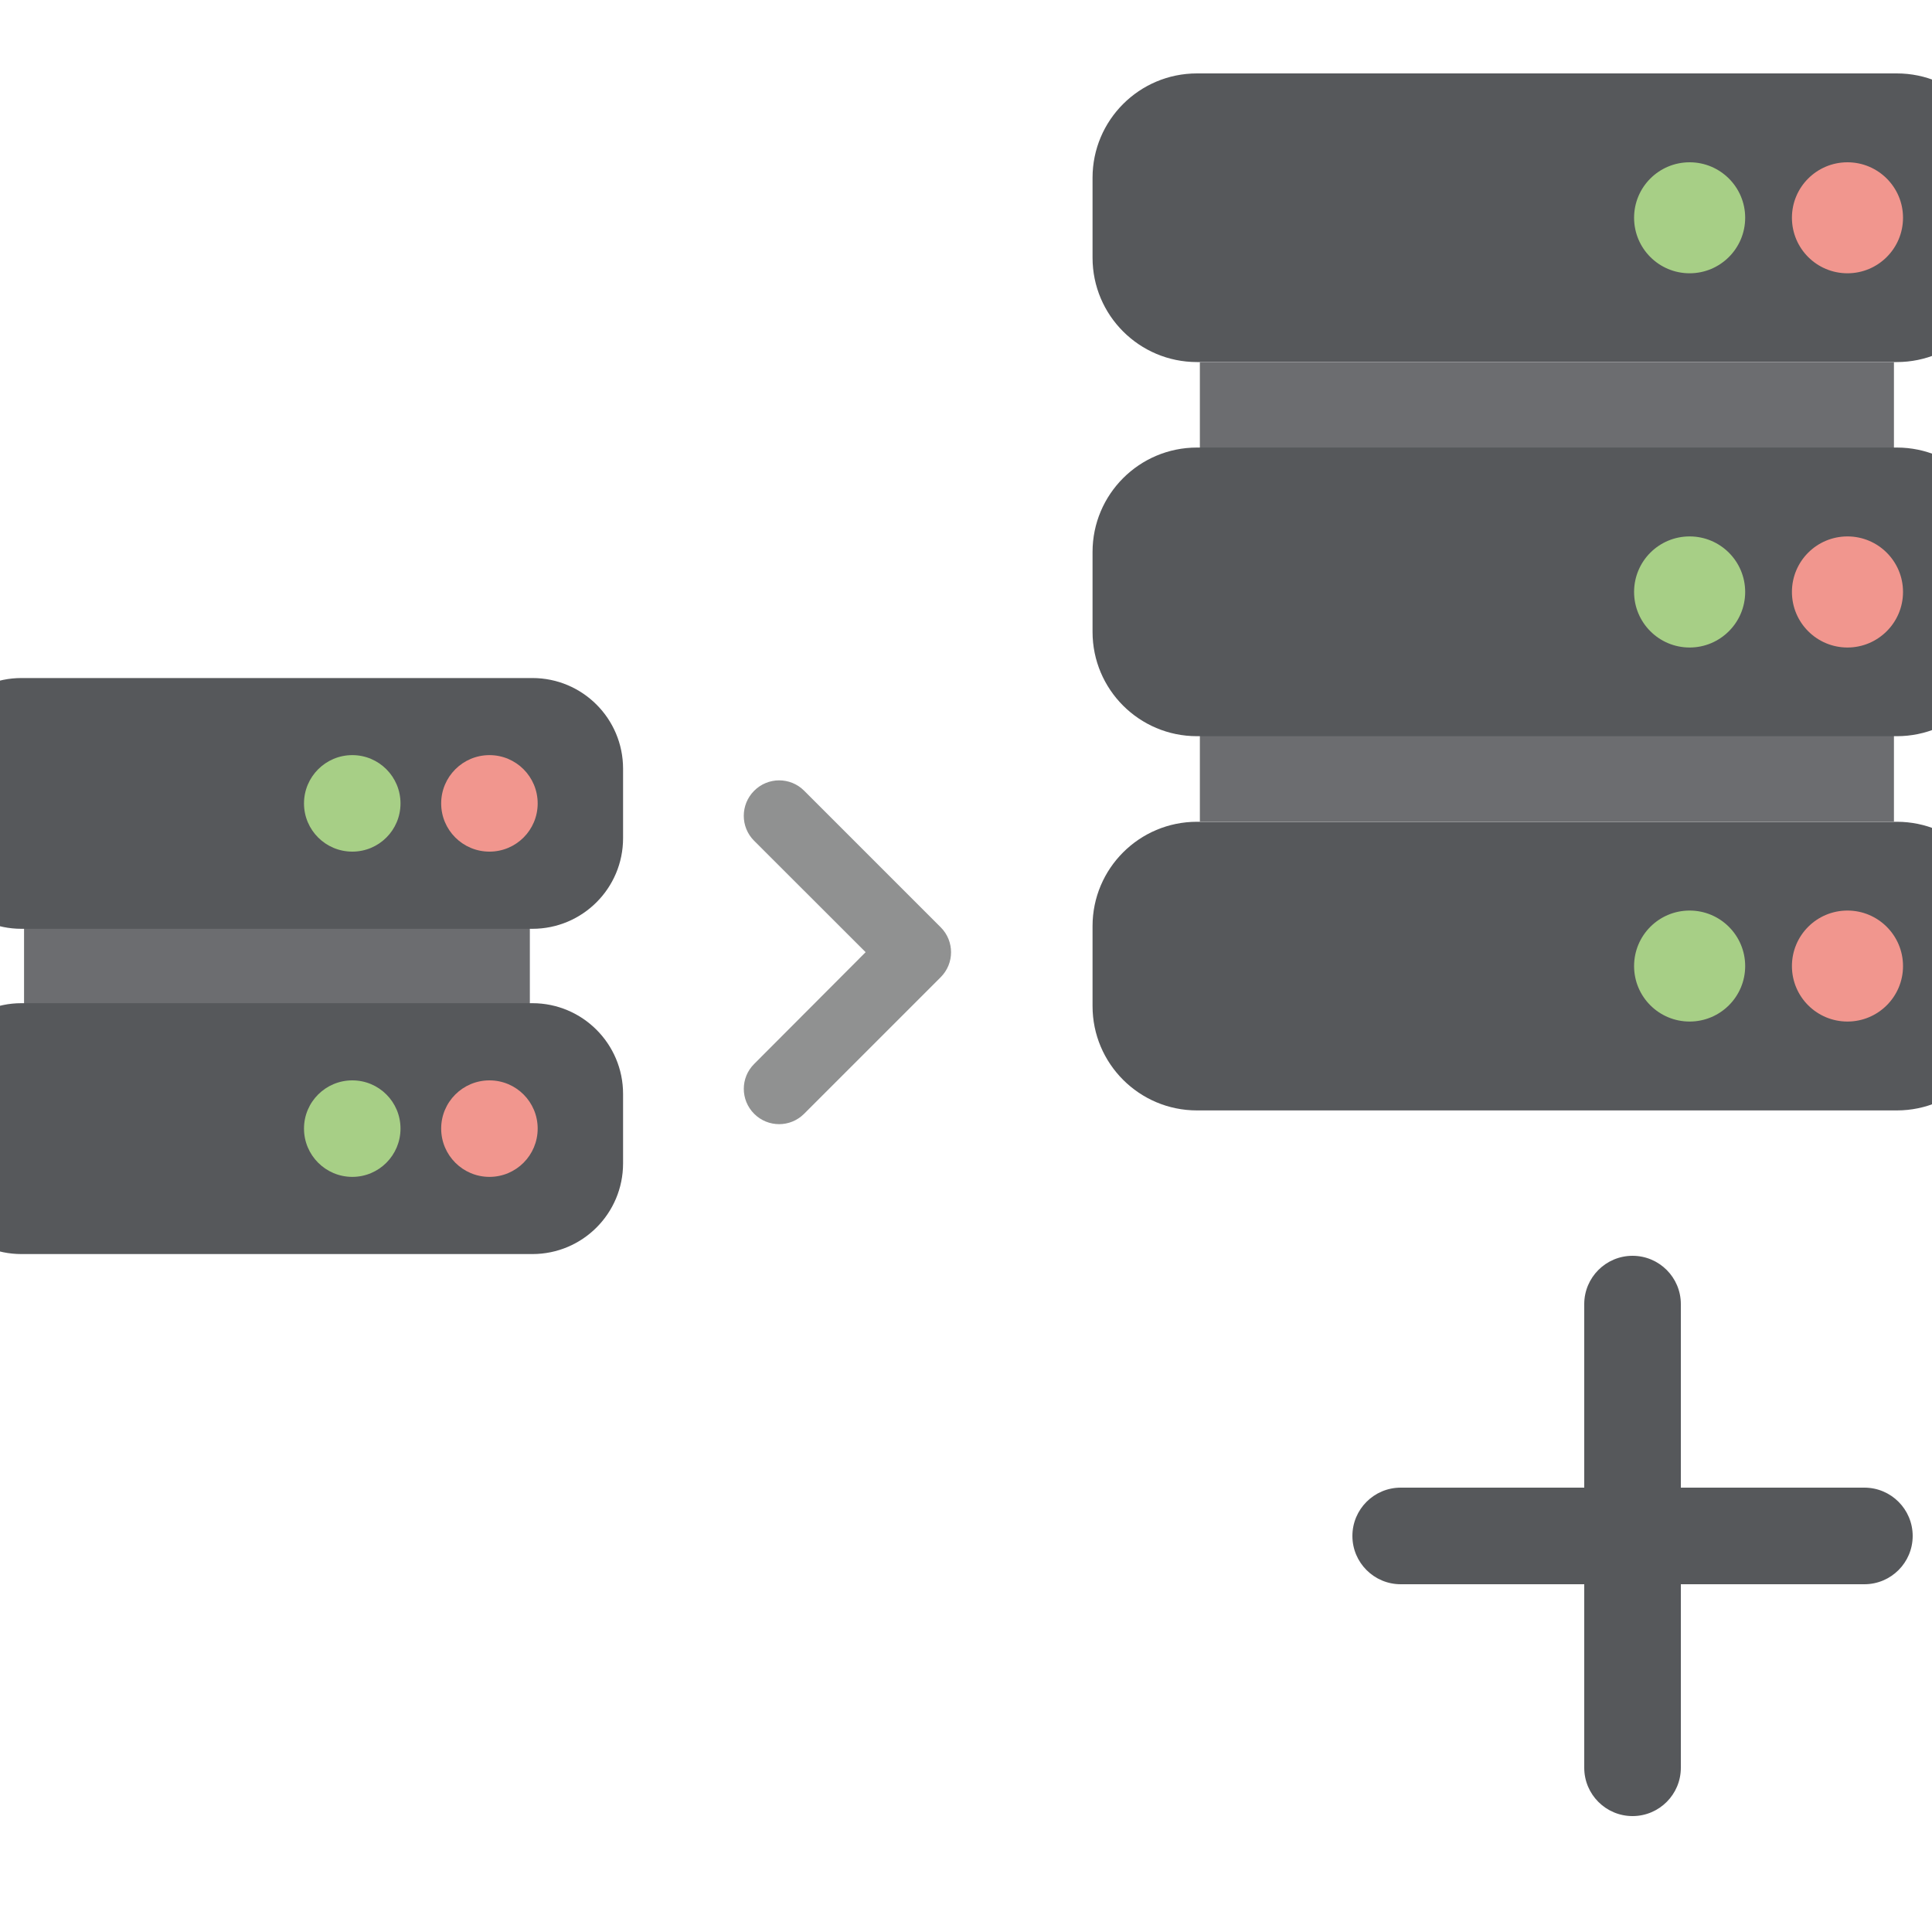 <svg width="20" height="20" viewBox="0 0 20 20" fill="none" xmlns="http://www.w3.org/2000/svg">
<g opacity="0.72" clip-path="url(#clip0_1531_4108)">
<g clip-path="url(#clip1_1531_4108)">
<path d="M5.485 8.317H0.249V11.684H5.485V8.317Z" fill="#15171C" fill-opacity="0.87"/>
<path d="M0.222 9.615H5.511C6.03 9.615 6.45 9.195 6.45 8.677V7.958C6.45 7.439 6.03 7.019 5.511 7.019H0.222C-0.296 7.019 -0.716 7.439 -0.716 7.958V8.677C-0.716 9.195 -0.296 9.615 0.222 9.615ZM0.222 12.982H5.511C6.03 12.982 6.45 12.562 6.45 12.043V11.324C6.45 10.806 6.03 10.385 5.511 10.385H0.222C-0.296 10.385 -0.716 10.806 -0.716 11.324V12.043C-0.716 12.562 -0.296 12.982 0.222 12.982Z" fill="#15171C"/>
<path d="M5.067 12.183C5.343 12.183 5.566 11.959 5.566 11.683C5.566 11.407 5.343 11.184 5.067 11.184C4.791 11.184 4.567 11.407 4.567 11.683C4.567 11.959 4.791 12.183 5.067 12.183Z" fill="#EC6E62"/>
<path d="M3.647 12.183C3.923 12.183 4.146 11.959 4.146 11.683C4.146 11.407 3.923 11.184 3.647 11.184C3.371 11.184 3.147 11.407 3.147 11.683C3.147 11.959 3.371 12.183 3.647 12.183Z" fill="#85BD57"/>
<path d="M5.067 8.816C5.343 8.816 5.566 8.593 5.566 8.317C5.566 8.041 5.343 7.817 5.067 7.817C4.791 7.817 4.567 8.041 4.567 8.317C4.567 8.593 4.791 8.816 5.067 8.816Z" fill="#EC6E62"/>
<path d="M3.647 8.816C3.923 8.816 4.146 8.593 4.146 8.317C4.146 8.041 3.923 7.817 3.647 7.817C3.371 7.817 3.147 8.041 3.147 8.317C3.147 8.593 3.371 8.816 3.647 8.816Z" fill="#85BD57"/>
<path fill-rule="evenodd" clip-rule="evenodd" d="M19.636 11.495H12.391C11.794 11.495 11.31 11.011 11.31 10.415V9.587C11.31 8.991 11.794 8.507 12.391 8.507H19.636C20.233 8.507 20.716 8.991 20.716 9.587V10.415C20.716 11.011 20.233 11.495 19.636 11.495Z" fill="#15171C"/>
<path d="M19.125 10.575C19.442 10.575 19.7 10.318 19.7 10.001C19.7 9.683 19.442 9.426 19.125 9.426C18.807 9.426 18.55 9.683 18.55 10.001C18.55 10.318 18.807 10.575 19.125 10.575Z" fill="#EC6E62"/>
<path d="M17.491 10.575C17.808 10.575 18.066 10.318 18.066 10.001C18.066 9.683 17.808 9.426 17.491 9.426C17.173 9.426 16.916 9.683 16.916 10.001C16.916 10.318 17.173 10.575 17.491 10.575Z" fill="#85BD57"/>
<path d="M19.606 3.75H12.421V8.505H19.606V3.75Z" fill="#15171C" fill-opacity="0.87"/>
<path d="M12.391 3.748H19.636C20.233 3.748 20.716 3.264 20.716 2.668V1.84C20.716 1.244 20.233 0.76 19.636 0.76H12.391C11.794 0.76 11.31 1.244 11.31 1.84V2.668C11.31 3.264 11.794 3.748 12.391 3.748ZM12.391 7.621H19.636C20.233 7.621 20.716 7.138 20.716 6.541V5.714C20.716 5.117 20.233 4.633 19.636 4.633H12.391C11.794 4.633 11.31 5.117 11.31 5.714V6.541C11.31 7.138 11.794 7.621 12.391 7.621Z" fill="#15171C"/>
<path d="M19.125 6.703C19.442 6.703 19.7 6.445 19.7 6.128C19.7 5.81 19.442 5.553 19.125 5.553C18.807 5.553 18.55 5.81 18.55 6.128C18.55 6.445 18.807 6.703 19.125 6.703Z" fill="#EC6E62"/>
<path d="M17.491 6.703C17.808 6.703 18.066 6.445 18.066 6.128C18.066 5.81 17.808 5.553 17.491 5.553C17.173 5.553 16.916 5.81 16.916 6.128C16.916 6.445 17.173 6.703 17.491 6.703Z" fill="#85BD57"/>
<path d="M19.125 2.829C19.442 2.829 19.7 2.572 19.7 2.254C19.7 1.937 19.442 1.68 19.125 1.68C18.807 1.68 18.55 1.937 18.55 2.254C18.55 2.572 18.807 2.829 19.125 2.829Z" fill="#EC6E62"/>
<path d="M17.491 2.829C17.808 2.829 18.066 2.572 18.066 2.254C18.066 1.937 17.808 1.68 17.491 1.68C17.173 1.68 16.916 1.937 16.916 2.254C16.916 2.572 17.173 2.829 17.491 2.829Z" fill="#85BD57"/>
<path d="M9.738 10.116L8.324 11.53C8.181 11.673 7.95 11.673 7.807 11.53C7.664 11.387 7.664 11.156 7.807 11.014L8.961 9.857L7.806 8.703C7.664 8.561 7.664 8.33 7.806 8.187L7.807 8.186C7.949 8.043 8.181 8.042 8.324 8.185L9.738 9.599C9.881 9.742 9.881 9.973 9.738 10.116Z" fill="#656766"/>
<path fill-rule="evenodd" clip-rule="evenodd" d="M16.4 18.3C16.4 18.576 16.624 18.8 16.9 18.8C17.176 18.8 17.4 18.576 17.4 18.3V16.4H19.3C19.576 16.4 19.8 16.176 19.8 15.9C19.8 15.624 19.576 15.4 19.3 15.4H17.4V13.5C17.4 13.224 17.176 13 16.9 13C16.624 13 16.4 13.224 16.4 13.5V15.4H14.5C14.224 15.4 14 15.624 14 15.9C14 16.176 14.224 16.4 14.5 16.4H16.4V18.3Z" fill="#15171C"/>
</g>
</g>
<defs>
<clipPath id="clip0_1531_4108">
<rect width="20" height="20" fill="white"/>
</clipPath>
<clipPath id="clip1_1531_4108">
<rect width="20" height="20" fill="white"/>
</clipPath>
</defs>
</svg>

